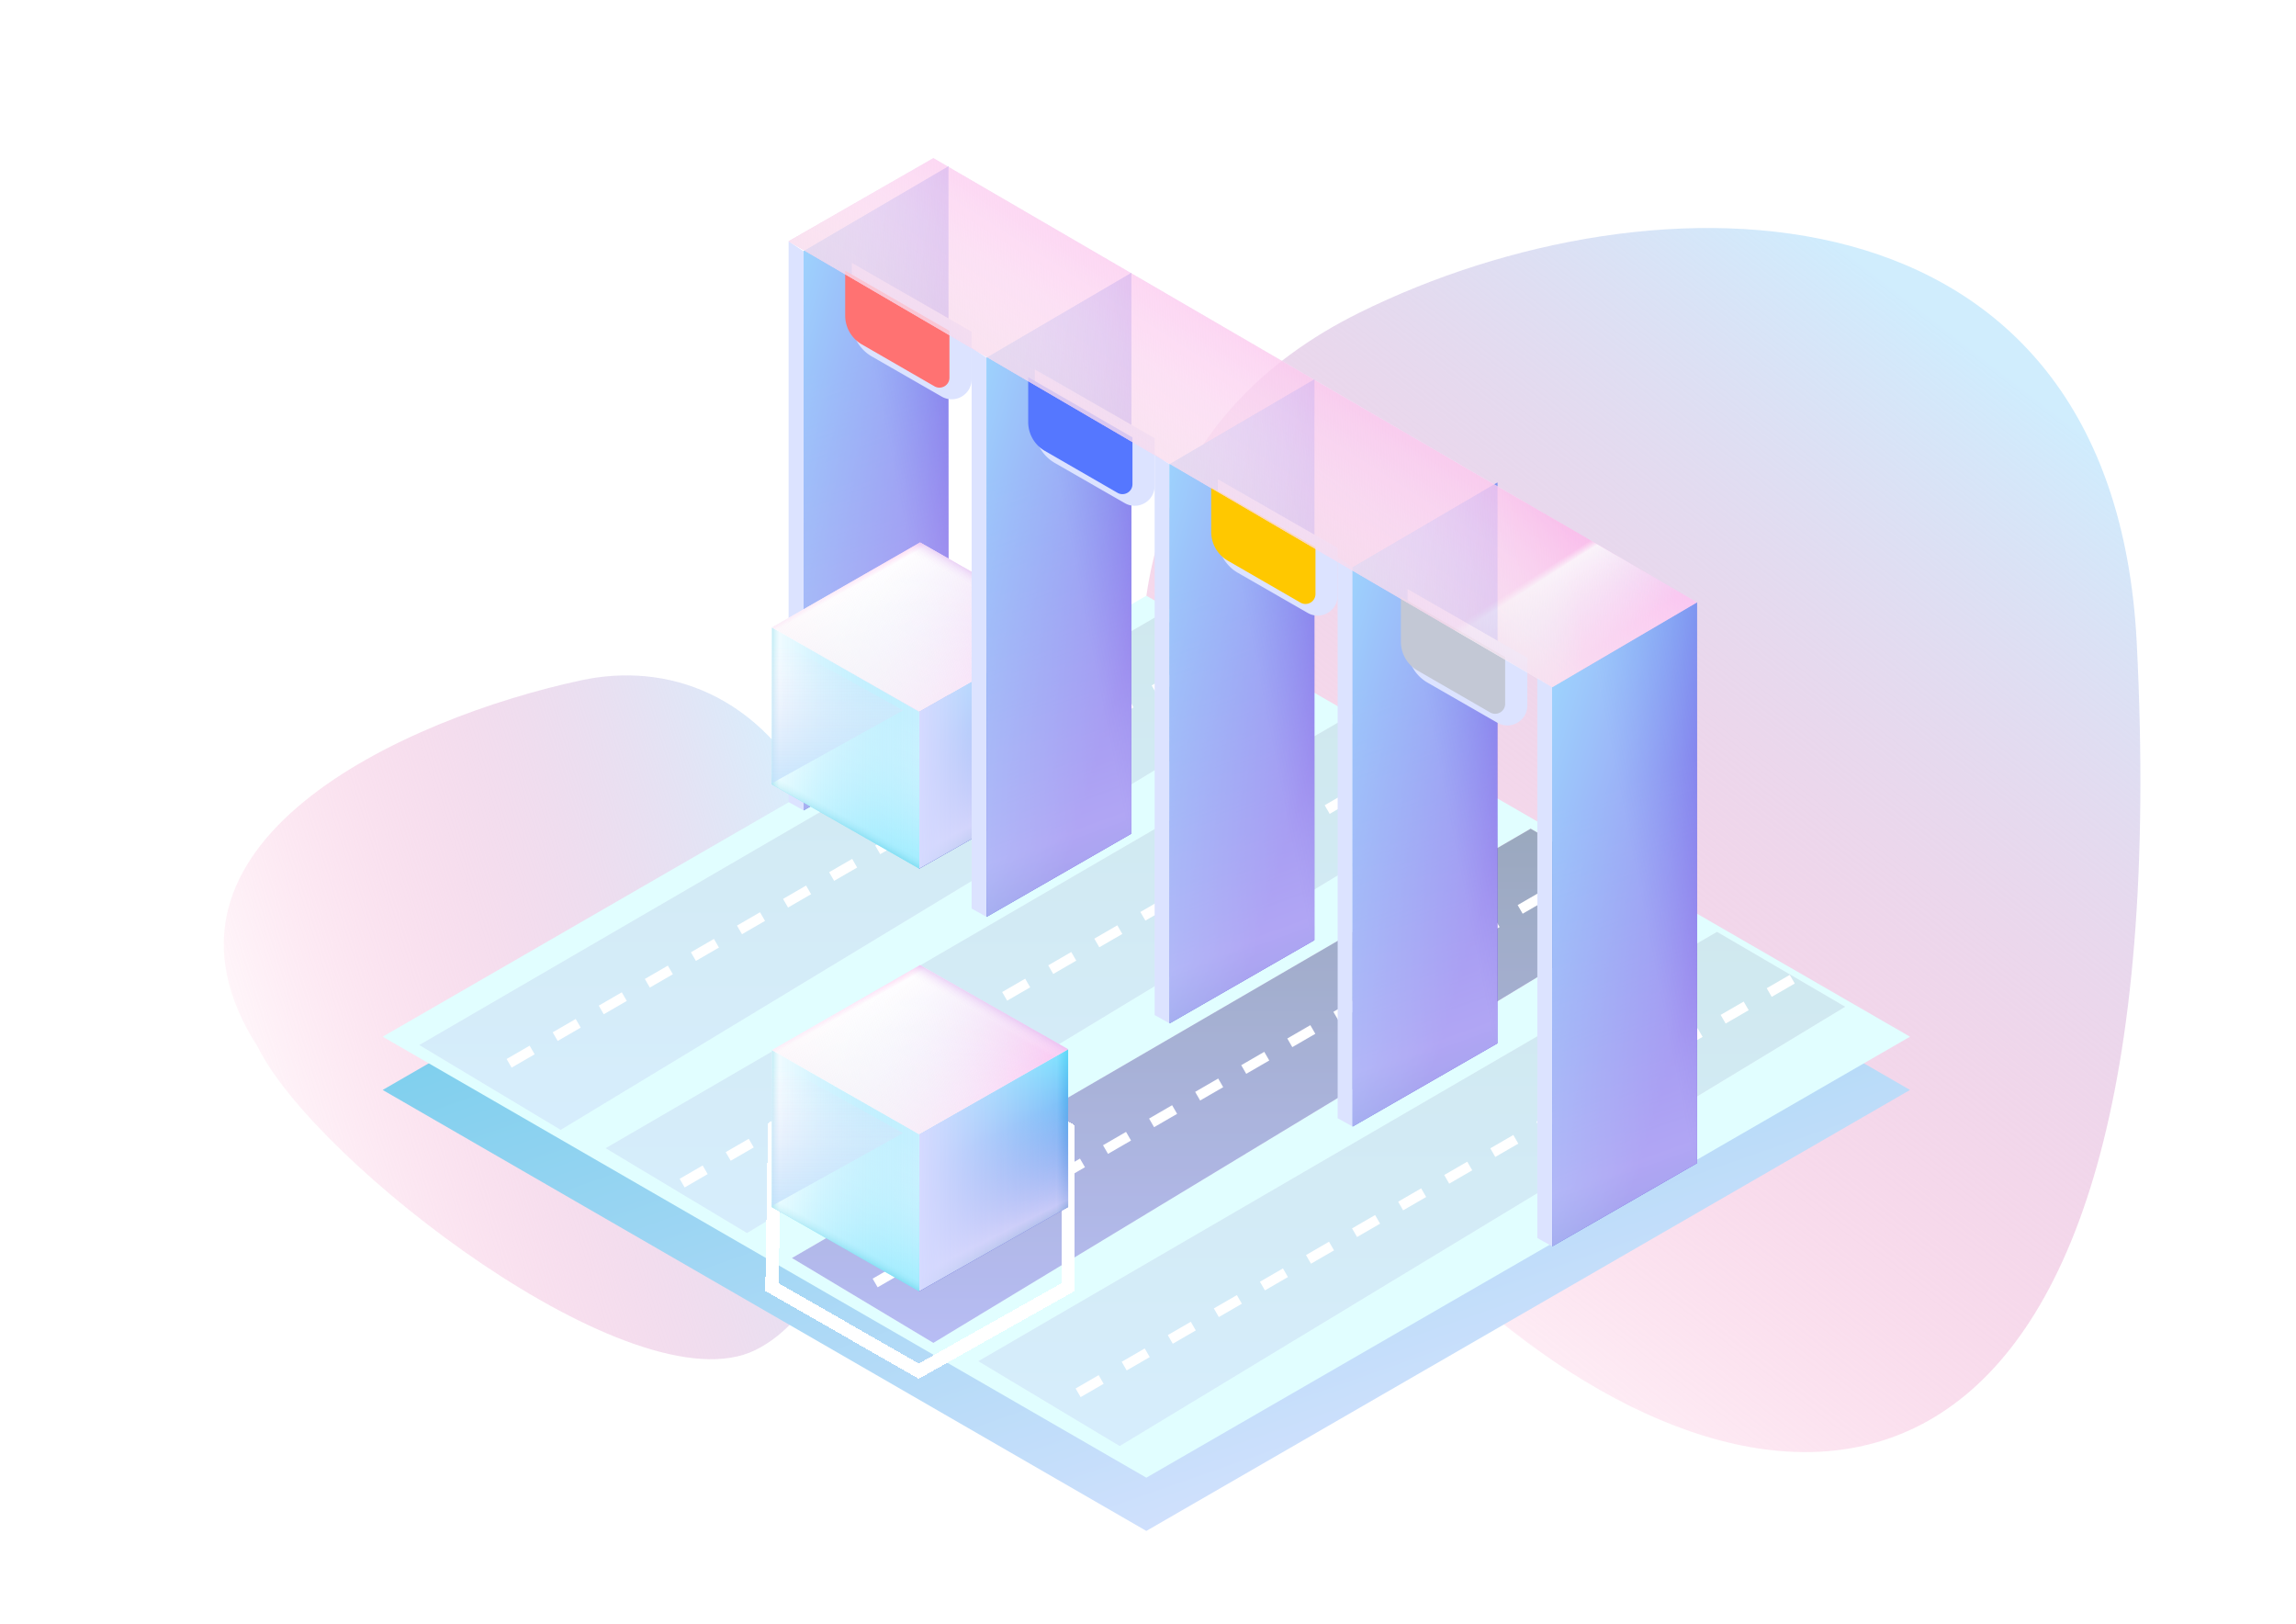 <svg xmlns="http://www.w3.org/2000/svg" width="690" height="488" fill="none"><g clip-path="url(#a)"><path fill="url(#b)" d="M226.993 405.66c-36.481 17.952-132.546-56.619-149.392-90.853-39.806-61.508 44.334-99.104 97.16-110.417 25.222-5.401 54.006 3.644 70.852 37.877 28.399 57.71 17.86 145.441-18.62 163.393Z"/><path fill="url(#c)" d="M642.146 193.256C635.002 51.231 497.33 50.012 408.524 93.954 168.27 212.836 669.576 738.565 642.146 193.256Z"/><path fill="url(#d)" d="M344.5 195 115 327.5 344.5 460 574 327.5 344.5 195Z"/><path fill="#E1FEFF" d="M344.5 179 115 311.5 344.5 444 574 311.5 344.5 179Z"/><g opacity=".8"><path fill="url(#e)" d="M460 249 238 378l42.5 25.5 218-132L460 249Z"/><path fill="url(#f)" d="M460 249 238 378l42.5 25.5 218-132L460 249Z"/><path fill="url(#g)" d="M460 249 238 378l42.5 25.5 218-132L460 249Z"/></g><g opacity=".2"><path fill="url(#h)" d="M348 185 126 314l42.5 25.5 218-132L348 185Z"/><path fill="url(#i)" d="M348 185 126 314l42.5 25.5 218-132L348 185Z"/><path fill="url(#j)" d="M348 185 126 314l42.5 25.5 218-132L348 185Z"/></g><g opacity=".2"><path fill="url(#k)" d="M516 280 294 409l42.5 25.5 218-132L516 280Z"/><path fill="url(#l)" d="M516 280 294 409l42.5 25.5 218-132L516 280Z"/><path fill="url(#m)" d="M516 280 294 409l42.5 25.5 218-132L516 280Z"/></g><g opacity=".2"><path fill="url(#n)" d="M404 216 182 345l42.5 25.5 218-132L404 216Z"/><path fill="url(#o)" d="M404 216 182 345l42.5 25.5 218-132L404 216Z"/><path fill="url(#p)" d="M404 216 182 345l42.5 25.5 218-132L404 216Z"/></g><path stroke="#fff" stroke-dasharray="8 8" stroke-width="3" d="M263 385.5 478 261M205 355.5 420 231M153 319.5 368 195M324 418.5 539 294"/><g filter="url(#q)"><path stroke="#fff" stroke-linecap="round" stroke-width="4" d="m232 362.734.774-48.071L276.5 290l44.5 25.266v47.468L276.113 388 232 362.734Z" shape-rendering="crispEdges"/></g><path fill="#DCE3FF" d="m462 203.5 4.5 3v168L462 372V203.5Z"/><path fill="url(#r)" d="M466.5 206.5 510 181v168.5l-43.5 25v-168Z"/><path fill="url(#s)" fill-opacity=".53" d="M466.5 206.5 510 181v168.5l-43.5 25v-168Z"/><path fill="url(#t)" fill-opacity=".62" d="M466.5 206.5 510 181v168.5l-43.5 25v-168Z"/><path fill="#DCE3FF" d="m237 72.5 4.5 3v168L237 241V72.5Z"/><path fill="url(#u)" d="M241.5 75.5 285 50v168.5l-43.5 25v-168Z"/><path fill="url(#v)" fill-opacity=".53" d="M241.5 75.5 285 50v168.5l-43.5 25v-168Z"/><path fill="url(#w)" fill-opacity=".62" d="M241.5 75.5 285 50v168.5l-43.5 25v-168Z"/><path fill="url(#x)" d="M321 235.674v-47.395l-44.754 25.548V261L321 235.674Z"/><path fill="url(#y)" d="M321 235.674v-47.395l-44.754 25.548V261L321 235.674Z"/><path fill="url(#z)" d="M321 235.674v-47.395l-44.754 25.548V261L321 235.674Z"/><path fill="url(#A)" d="M276.246 213.827V261L232 235.704v-47.173l44.246 25.296Z"/><path fill="url(#B)" d="M276.246 213.827V261L232 235.704v-47.173l44.246 25.296Z"/><path fill="url(#C)" d="M276.246 213.827V261L232 235.704v-47.173l44.246 25.296Z"/><path fill="url(#D)" d="M271.414 213.442 232 235.334V191.55l39.414 21.892Z" opacity=".78"/><path fill="url(#E)" d="M276.5 163 232 188.531l44.246 25.298L321 188.279 276.5 163Z"/><path fill="url(#F)" d="M276.5 163 232 188.531l44.246 25.298L321 188.279 276.5 163Z"/><path fill="url(#G)" d="M276.5 163 232 188.531l44.246 25.298L321 188.279 276.5 163Z"/><g filter="url(#H)"><path fill="#DCE3FF" d="m250 79 36 20.666v14.304c0 4.612-4.987 7.5-8.987 5.204l-20.987-12.049A11.997 11.997 0 0 1 250 96.718V79Z"/></g><g filter="url(#I)"><path fill="#FF7272" d="m251.999 82.336 31.333 18.07v14.07c0 2.308-2.499 3.752-4.499 2.598l-21.83-12.589a10 10 0 0 1-5.004-8.663V82.336Z"/></g><path fill="#DCE3FF" d="m292 104.5 4.5 3v168L292 273V104.5Z"/><path fill="url(#J)" d="M296.5 107.5 340 82v168.5l-43.5 25v-168Z"/><path fill="url(#K)" fill-opacity=".53" d="M296.5 107.5 340 82v168.5l-43.5 25v-168Z"/><path fill="url(#L)" fill-opacity=".62" d="M296.5 107.5 340 82v168.5l-43.5 25v-168Z"/><g filter="url(#M)"><path fill="#DCE3FF" d="m305 111 36 20.666v14.304c0 4.612-4.987 7.5-8.987 5.204l-20.987-12.049A11.998 11.998 0 0 1 305 128.718V111Z"/></g><g filter="url(#N)"><path fill="#57F" d="m306.999 114.336 31.333 18.07v14.07c0 2.308-2.499 3.752-4.499 2.598l-21.83-12.589a10 10 0 0 1-5.004-8.663v-13.486Z"/></g><path fill="#DCE3FF" d="m347 136.5 4.5 3v168L347 305V136.5Z"/><path fill="url(#O)" d="M351.5 139.5 395 114v168.5l-43.5 25v-168Z"/><path fill="url(#P)" fill-opacity=".53" d="M351.5 139.5 395 114v168.5l-43.5 25v-168Z"/><path fill="url(#Q)" fill-opacity=".62" d="M351.5 139.5 395 114v168.5l-43.5 25v-168Z"/><g filter="url(#R)"><path fill="#DCE3FF" d="m360 144 36 20.666v14.304c0 4.612-4.987 7.5-8.987 5.204l-20.987-12.049A11.998 11.998 0 0 1 360 161.718V144Z"/></g><g filter="url(#S)"><path fill="#FFC800" d="m361.999 147.336 31.333 18.07v14.07c0 2.308-2.499 3.752-4.499 2.598l-21.83-12.589a10 10 0 0 1-5.004-8.663v-13.486Z"/></g><path fill="#DCE3FF" d="m402 167.5 4.5 3v168L402 336V167.5Z"/><path fill="url(#T)" d="M406.5 170.5 450 145v168.5l-43.5 25v-168Z"/><path fill="url(#U)" fill-opacity=".53" d="M406.5 170.5 450 145v168.5l-43.5 25v-168Z"/><path fill="url(#V)" fill-opacity=".62" d="M406.5 170.5 450 145v168.5l-43.5 25v-168Z"/><path fill="url(#W)" d="M321 362.674v-47.395l-44.754 25.548V388L321 362.674Z"/><path fill="url(#X)" d="M321 362.674v-47.395l-44.754 25.548V388L321 362.674Z"/><path fill="url(#Y)" d="M321 362.674v-47.395l-44.754 25.548V388L321 362.674Z"/><path fill="url(#Z)" d="M276.246 340.827V388L232 362.704v-47.173l44.246 25.296Z"/><path fill="url(#aa)" d="M276.246 340.827V388L232 362.704v-47.173l44.246 25.296Z"/><path fill="url(#ab)" d="M276.246 340.827V388L232 362.704v-47.173l44.246 25.296Z"/><path fill="url(#ac)" d="M271.414 340.442 232 362.334V318.55l39.414 21.892Z" opacity=".78"/><path fill="url(#ad)" d="M276.5 290 232 315.531l44.246 25.298L321 315.279 276.5 290Z"/><path fill="url(#ae)" d="M276.5 290 232 315.531l44.246 25.298L321 315.279 276.5 290Z"/><path fill="url(#af)" d="M276.5 290 232 315.531l44.246 25.298L321 315.279 276.5 290Z"/><g filter="url(#ag)"><path fill="#DCE3FF" d="m417 177 36 20.666v14.304c0 4.612-4.987 7.5-8.987 5.204l-20.987-12.049A11.998 11.998 0 0 1 417 194.718V177Z"/></g><g filter="url(#ah)"><path fill="#C3C8D5" d="m418.999 180.336 31.333 18.07v14.07c0 2.308-2.498 3.752-4.498 2.598l-21.831-12.589a10.002 10.002 0 0 1-5.004-8.663v-13.486Z"/></g><g opacity=".8"><path fill="url(#ai)" d="M466.5 206.5 237 72.5l43.5-25L510 181l-43.5 25.5Z"/><path fill="url(#aj)" d="M466.5 206.5 237 72.5l43.5-25L510 181l-43.5 25.5Z"/><path fill="url(#ak)" d="M466.5 206.5 237 72.5l43.5-25L510 181l-43.5 25.5Z"/></g></g><defs><linearGradient id="b" x1="260.104" x2="63.197" y1="271.715" y2="333.494" gradientUnits="userSpaceOnUse"><stop stop-color="#CEEFFF"/><stop offset=".026" stop-color="#CFECFD" stop-opacity=".83"/><stop offset="1" stop-color="#FD71AF" stop-opacity=".01"/></linearGradient><linearGradient id="c" x1="580.66" x2="346.089" y1="83.371" y2="387.807" gradientUnits="userSpaceOnUse"><stop offset=".026" stop-color="#CFECFD" stop-opacity=".99"/><stop offset=".226" stop-color="#D9D3ED" stop-opacity=".788"/><stop offset="1" stop-color="#FD71AF" stop-opacity=".01"/></linearGradient><linearGradient id="d" x1="212.893" x2="399.552" y1="-58" y2="474.373" gradientUnits="userSpaceOnUse"><stop stop-color="#00B4D5"/><stop offset="1" stop-color="#DCE3FF"/></linearGradient><linearGradient id="e" x1="279.5" x2="451.857" y1="316" y2="294.657" gradientUnits="userSpaceOnUse"><stop offset=".198" stop-color="#F2FDFF"/><stop offset="1" stop-color="#FFBFF1"/></linearGradient><linearGradient id="f" x1="320.5" x2="375" y1="285.5" y2="382" gradientUnits="userSpaceOnUse"><stop stop-color="#FEAFE7" stop-opacity=".76"/><stop offset=".083" stop-color="#fff" stop-opacity=".917"/><stop offset="1" stop-color="#E2F7FB" stop-opacity="0"/></linearGradient><linearGradient id="g" x1="368.75" x2="368.75" y1="245.5" y2="405.5" gradientUnits="userSpaceOnUse"><stop stop-color="#8892AC"/><stop offset="1" stop-color="#ADACF2"/></linearGradient><linearGradient id="h" x1="167.5" x2="339.857" y1="252" y2="230.657" gradientUnits="userSpaceOnUse"><stop offset=".198" stop-color="#F2FDFF"/><stop offset="1" stop-color="#FFBFF1"/></linearGradient><linearGradient id="i" x1="208.5" x2="263" y1="221.5" y2="318" gradientUnits="userSpaceOnUse"><stop stop-color="#FEAFE7" stop-opacity=".76"/><stop offset=".083" stop-color="#fff" stop-opacity=".917"/><stop offset="1" stop-color="#E2F7FB" stop-opacity="0"/></linearGradient><linearGradient id="j" x1="256.75" x2="256.75" y1="181.5" y2="341.5" gradientUnits="userSpaceOnUse"><stop stop-color="#8892AC"/><stop offset="1" stop-color="#ADACF2"/></linearGradient><linearGradient id="k" x1="335.5" x2="507.857" y1="347" y2="325.657" gradientUnits="userSpaceOnUse"><stop offset=".198" stop-color="#F2FDFF"/><stop offset="1" stop-color="#FFBFF1"/></linearGradient><linearGradient id="l" x1="376.5" x2="431" y1="316.5" y2="413" gradientUnits="userSpaceOnUse"><stop stop-color="#FEAFE7" stop-opacity=".76"/><stop offset=".083" stop-color="#fff" stop-opacity=".917"/><stop offset="1" stop-color="#E2F7FB" stop-opacity="0"/></linearGradient><linearGradient id="m" x1="424.75" x2="424.75" y1="276.5" y2="436.5" gradientUnits="userSpaceOnUse"><stop stop-color="#8892AC"/><stop offset="1" stop-color="#ADACF2"/></linearGradient><linearGradient id="n" x1="223.5" x2="395.857" y1="283" y2="261.657" gradientUnits="userSpaceOnUse"><stop offset=".198" stop-color="#F2FDFF"/><stop offset="1" stop-color="#FFBFF1"/></linearGradient><linearGradient id="o" x1="264.5" x2="319" y1="252.5" y2="349" gradientUnits="userSpaceOnUse"><stop stop-color="#FEAFE7" stop-opacity=".76"/><stop offset=".083" stop-color="#fff" stop-opacity=".917"/><stop offset="1" stop-color="#E2F7FB" stop-opacity="0"/></linearGradient><linearGradient id="p" x1="312.75" x2="312.75" y1="212.5" y2="372.5" gradientUnits="userSpaceOnUse"><stop stop-color="#8892AC"/><stop offset="1" stop-color="#ADACF2"/></linearGradient><linearGradient id="r" x1="479.5" x2="551.253" y1="135.33" y2="156.984" gradientUnits="userSpaceOnUse"><stop offset=".002" stop-color="#44DCFE"/><stop offset="1" stop-color="#3500D5"/></linearGradient><linearGradient id="s" x1="517" x2="469.159" y1="374.5" y2="242.458" gradientUnits="userSpaceOnUse"><stop stop-color="#077393" stop-opacity=".86"/><stop offset=".228" stop-color="#fff" stop-opacity=".6"/><stop offset="1" stop-color="#8CE0F0" stop-opacity="0"/></linearGradient><linearGradient id="t" x1="542" x2="466.5" y1="122" y2="136.991" gradientUnits="userSpaceOnUse"><stop stop-color="#0081A7" stop-opacity="0"/><stop offset=".209" stop-color="#EAEDFF" stop-opacity=".38"/><stop offset="1" stop-color="#D5DAFF"/></linearGradient><linearGradient id="u" x1="254.5" x2="326.253" y1="4.33" y2="25.983" gradientUnits="userSpaceOnUse"><stop offset=".002" stop-color="#44DCFE"/><stop offset="1" stop-color="#3500D5"/></linearGradient><linearGradient id="v" x1="292" x2="244.159" y1="243.5" y2="111.458" gradientUnits="userSpaceOnUse"><stop stop-color="#077393" stop-opacity=".86"/><stop offset=".228" stop-color="#fff" stop-opacity=".6"/><stop offset="1" stop-color="#8CE0F0" stop-opacity="0"/></linearGradient><linearGradient id="w" x1="317" x2="241.5" y1="-9" y2="5.991" gradientUnits="userSpaceOnUse"><stop stop-color="#0081A7" stop-opacity="0"/><stop offset=".209" stop-color="#EAEDFF" stop-opacity=".38"/><stop offset="1" stop-color="#D5DAFF"/></linearGradient><linearGradient id="x" x1="321" x2="335.667" y1="188.531" y2="249.373" gradientUnits="userSpaceOnUse"><stop offset=".002" stop-color="#44DCFE"/><stop offset="1" stop-color="#3500D5"/></linearGradient><linearGradient id="y" x1="301.42" x2="285.666" y1="252.193" y2="220.857" gradientUnits="userSpaceOnUse"><stop stop-color="#077393" stop-opacity=".86"/><stop offset=".228" stop-color="#fff" stop-opacity=".6"/><stop offset="1" stop-color="#8CE0F0" stop-opacity="0"/></linearGradient><linearGradient id="z" x1="328.628" x2="276.246" y1="189.034" y2="189.034" gradientUnits="userSpaceOnUse"><stop stop-color="#0081A7" stop-opacity="0"/><stop offset=".209" stop-color="#EAEDFF" stop-opacity=".38"/><stop offset="1" stop-color="#D5DAFF"/></linearGradient><linearGradient id="A" x1="232" x2="228.047" y1="191.299" y2="261.886" gradientUnits="userSpaceOnUse"><stop offset=".002" stop-color="#fff"/><stop offset="1" stop-color="#5DE5FE"/></linearGradient><linearGradient id="B" x1="258.7" x2="278.224" y1="252.948" y2="218.8" gradientUnits="userSpaceOnUse"><stop stop-color="#57CEE4"/><stop offset=".109" stop-color="#fff" stop-opacity=".519"/><stop offset="1" stop-color="#DEF7FF"/></linearGradient><linearGradient id="C" x1="229.966" x2="278.026" y1="226.527" y2="226.527" gradientUnits="userSpaceOnUse"><stop stop-color="#7BD4E6"/><stop offset=".088" stop-color="#fff" stop-opacity=".51"/><stop offset="1" stop-color="#32C8FC" stop-opacity=".13"/></linearGradient><linearGradient id="D" x1="251.707" x2="251.707" y1="191.55" y2="235.334" gradientUnits="userSpaceOnUse"><stop offset=".05" stop-color="#F0DFF8" stop-opacity="0"/><stop offset="1" stop-color="#C2E0FC"/></linearGradient><linearGradient id="E" x1="232" x2="319.628" y1="188.415" y2="177.449" gradientUnits="userSpaceOnUse"><stop offset=".198" stop-color="#F2FDFF"/><stop offset="1" stop-color="#FFBFF1"/></linearGradient><linearGradient id="F" x1="252.851" x2="280.13" y1="173.065" y2="221.875" gradientUnits="userSpaceOnUse"><stop stop-color="#FEAFE7" stop-opacity=".76"/><stop offset=".083" stop-color="#fff" stop-opacity=".917"/><stop offset="1" stop-color="#E2F7FB" stop-opacity="0"/></linearGradient><linearGradient id="G" x1="303.2" x2="255.901" y1="172.814" y2="257.535" gradientUnits="userSpaceOnUse"><stop stop-color="#BB66E1"/><stop offset=".094" stop-color="#fff" stop-opacity="0"/><stop offset=".969" stop-color="#F8DBEC"/></linearGradient><linearGradient id="J" x1="309.5" x2="381.253" y1="36.33" y2="57.983" gradientUnits="userSpaceOnUse"><stop offset=".002" stop-color="#44DCFE"/><stop offset="1" stop-color="#3500D5"/></linearGradient><linearGradient id="K" x1="347" x2="299.159" y1="275.5" y2="143.458" gradientUnits="userSpaceOnUse"><stop stop-color="#077393" stop-opacity=".86"/><stop offset=".228" stop-color="#fff" stop-opacity=".6"/><stop offset="1" stop-color="#8CE0F0" stop-opacity="0"/></linearGradient><linearGradient id="L" x1="372" x2="296.5" y1="23" y2="37.991" gradientUnits="userSpaceOnUse"><stop stop-color="#0081A7" stop-opacity="0"/><stop offset=".209" stop-color="#EAEDFF" stop-opacity=".38"/><stop offset="1" stop-color="#D5DAFF"/></linearGradient><linearGradient id="O" x1="364.5" x2="436.253" y1="68.33" y2="89.984" gradientUnits="userSpaceOnUse"><stop offset=".002" stop-color="#44DCFE"/><stop offset="1" stop-color="#3500D5"/></linearGradient><linearGradient id="P" x1="402" x2="354.159" y1="307.5" y2="175.458" gradientUnits="userSpaceOnUse"><stop stop-color="#077393" stop-opacity=".86"/><stop offset=".228" stop-color="#fff" stop-opacity=".6"/><stop offset="1" stop-color="#8CE0F0" stop-opacity="0"/></linearGradient><linearGradient id="Q" x1="427" x2="351.5" y1="55" y2="69.991" gradientUnits="userSpaceOnUse"><stop stop-color="#0081A7" stop-opacity="0"/><stop offset=".209" stop-color="#EAEDFF" stop-opacity=".38"/><stop offset="1" stop-color="#D5DAFF"/></linearGradient><linearGradient id="T" x1="419.5" x2="491.253" y1="99.33" y2="120.984" gradientUnits="userSpaceOnUse"><stop offset=".002" stop-color="#44DCFE"/><stop offset="1" stop-color="#3500D5"/></linearGradient><linearGradient id="U" x1="457" x2="409.159" y1="338.5" y2="206.458" gradientUnits="userSpaceOnUse"><stop stop-color="#077393" stop-opacity=".86"/><stop offset=".228" stop-color="#fff" stop-opacity=".6"/><stop offset="1" stop-color="#8CE0F0" stop-opacity="0"/></linearGradient><linearGradient id="V" x1="482" x2="406.5" y1="86" y2="100.991" gradientUnits="userSpaceOnUse"><stop stop-color="#0081A7" stop-opacity="0"/><stop offset=".209" stop-color="#EAEDFF" stop-opacity=".38"/><stop offset="1" stop-color="#D5DAFF"/></linearGradient><linearGradient id="W" x1="321" x2="335.667" y1="315.531" y2="376.373" gradientUnits="userSpaceOnUse"><stop offset=".002" stop-color="#44DCFE"/><stop offset="1" stop-color="#3500D5"/></linearGradient><linearGradient id="X" x1="301.42" x2="285.666" y1="379.193" y2="347.857" gradientUnits="userSpaceOnUse"><stop stop-color="#077393" stop-opacity=".86"/><stop offset=".228" stop-color="#fff" stop-opacity=".6"/><stop offset="1" stop-color="#8CE0F0" stop-opacity="0"/></linearGradient><linearGradient id="Y" x1="328.628" x2="276.246" y1="316.034" y2="316.034" gradientUnits="userSpaceOnUse"><stop stop-color="#0081A7" stop-opacity="0"/><stop offset=".209" stop-color="#EAEDFF" stop-opacity=".38"/><stop offset="1" stop-color="#D5DAFF"/></linearGradient><linearGradient id="Z" x1="232" x2="228.047" y1="318.299" y2="388.886" gradientUnits="userSpaceOnUse"><stop offset=".002" stop-color="#fff"/><stop offset="1" stop-color="#5DE5FE"/></linearGradient><linearGradient id="aa" x1="258.7" x2="278.224" y1="379.948" y2="345.8" gradientUnits="userSpaceOnUse"><stop stop-color="#57CEE4"/><stop offset=".109" stop-color="#fff" stop-opacity=".519"/><stop offset="1" stop-color="#DEF7FF"/></linearGradient><linearGradient id="ab" x1="229.966" x2="278.026" y1="353.527" y2="353.527" gradientUnits="userSpaceOnUse"><stop stop-color="#7BD4E6"/><stop offset=".088" stop-color="#fff" stop-opacity=".51"/><stop offset="1" stop-color="#32C8FC" stop-opacity=".13"/></linearGradient><linearGradient id="ac" x1="251.707" x2="251.707" y1="318.55" y2="362.334" gradientUnits="userSpaceOnUse"><stop offset=".05" stop-color="#F0DFF8" stop-opacity="0"/><stop offset="1" stop-color="#C2E0FC"/></linearGradient><linearGradient id="ad" x1="232" x2="319.628" y1="315.415" y2="304.449" gradientUnits="userSpaceOnUse"><stop offset=".198" stop-color="#F2FDFF"/><stop offset="1" stop-color="#FFBFF1"/></linearGradient><linearGradient id="ae" x1="252.851" x2="280.13" y1="300.065" y2="348.875" gradientUnits="userSpaceOnUse"><stop stop-color="#FEAFE7" stop-opacity=".76"/><stop offset=".083" stop-color="#fff" stop-opacity=".917"/><stop offset="1" stop-color="#E2F7FB" stop-opacity="0"/></linearGradient><linearGradient id="af" x1="303.2" x2="255.901" y1="299.814" y2="384.535" gradientUnits="userSpaceOnUse"><stop stop-color="#BB66E1"/><stop offset=".094" stop-color="#fff" stop-opacity="0"/><stop offset=".969" stop-color="#F8DBEC"/></linearGradient><linearGradient id="ai" x1="450" x2="475.632" y1="194.75" y2="191.677" gradientUnits="userSpaceOnUse"><stop offset=".198" stop-color="#F2FDFF"/><stop offset="1" stop-color="#FFBFF1"/></linearGradient><linearGradient id="aj" x1="449.5" x2="464.854" y1="180.5" y2="204.453" gradientUnits="userSpaceOnUse"><stop stop-color="#FEAFE7" stop-opacity=".76"/><stop offset=".083" stop-color="#fff" stop-opacity=".917"/><stop offset="1" stop-color="#E2F7FB" stop-opacity="0"/></linearGradient><linearGradient id="ak" x1="492" x2="455.16" y1="157" y2="214.676" gradientUnits="userSpaceOnUse"><stop stop-color="#BB66E1"/><stop offset=".094" stop-color="#fff" stop-opacity="0"/><stop offset=".969" stop-color="#F8DBEC"/></linearGradient><filter id="q" width="145.019" height="154.598" x="203.981" y="285.702" color-interpolation-filters="sRGB" filterUnits="userSpaceOnUse"><feFlood flood-opacity="0" result="BackgroundImageFix"/><feColorMatrix in="SourceAlpha" result="hardAlpha" values="0 0 0 0 0 0 0 0 0 0 0 0 0 0 0 0 0 0 127 0"/><feOffset dy="24"/><feGaussianBlur stdDeviation="13"/><feComposite in2="hardAlpha" operator="out"/><feColorMatrix values="0 0 0 0 0.514 0 0 0 0 0.538 0 0 0 0 0.988 0 0 0 1 0"/><feBlend in2="BackgroundImageFix" result="effect1_dropShadow_4547_100601"/><feBlend in="SourceGraphic" in2="effect1_dropShadow_4547_100601" result="shape"/></filter><filter id="H" width="42" height="40.979" x="250" y="79" color-interpolation-filters="sRGB" filterUnits="userSpaceOnUse"><feFlood flood-opacity="0" result="BackgroundImageFix"/><feColorMatrix in="SourceAlpha" result="hardAlpha" values="0 0 0 0 0 0 0 0 0 0 0 0 0 0 0 0 0 0 127 0"/><feOffset dx="6"/><feComposite in2="hardAlpha" operator="out"/><feColorMatrix values="0 0 0 0 0.529 0 0 0 0 0.569 0 0 0 0 0.671 0 0 0 1 0"/><feBlend in2="BackgroundImageFix" result="effect1_dropShadow_4547_100601"/><feBlend in="SourceGraphic" in2="effect1_dropShadow_4547_100601" result="shape"/></filter><filter id="I" width="31.334" height="35.145" x="251.999" y="82.336" color-interpolation-filters="sRGB" filterUnits="userSpaceOnUse"><feFlood flood-opacity="0" result="BackgroundImageFix"/><feBlend in="SourceGraphic" in2="BackgroundImageFix" result="shape"/><feColorMatrix in="SourceAlpha" result="hardAlpha" values="0 0 0 0 0 0 0 0 0 0 0 0 0 0 0 0 0 0 127 0"/><feOffset dx="2" dy="-1"/><feComposite in2="hardAlpha" k2="-1" k3="1" operator="arithmetic"/><feColorMatrix values="0 0 0 0 0 0 0 0 0 0 0 0 0 0 0 0 0 0 0.25 0"/><feBlend in2="shape" result="effect1_innerShadow_4547_100601"/></filter><filter id="M" width="42" height="40.979" x="305" y="111" color-interpolation-filters="sRGB" filterUnits="userSpaceOnUse"><feFlood flood-opacity="0" result="BackgroundImageFix"/><feColorMatrix in="SourceAlpha" result="hardAlpha" values="0 0 0 0 0 0 0 0 0 0 0 0 0 0 0 0 0 0 127 0"/><feOffset dx="6"/><feComposite in2="hardAlpha" operator="out"/><feColorMatrix values="0 0 0 0 0.529 0 0 0 0 0.569 0 0 0 0 0.671 0 0 0 1 0"/><feBlend in2="BackgroundImageFix" result="effect1_dropShadow_4547_100601"/><feBlend in="SourceGraphic" in2="effect1_dropShadow_4547_100601" result="shape"/></filter><filter id="N" width="31.334" height="35.145" x="306.999" y="114.336" color-interpolation-filters="sRGB" filterUnits="userSpaceOnUse"><feFlood flood-opacity="0" result="BackgroundImageFix"/><feBlend in="SourceGraphic" in2="BackgroundImageFix" result="shape"/><feColorMatrix in="SourceAlpha" result="hardAlpha" values="0 0 0 0 0 0 0 0 0 0 0 0 0 0 0 0 0 0 127 0"/><feOffset dx="2" dy="-1"/><feComposite in2="hardAlpha" k2="-1" k3="1" operator="arithmetic"/><feColorMatrix values="0 0 0 0 0 0 0 0 0 0 0 0 0 0 0 0 0 0 0.25 0"/><feBlend in2="shape" result="effect1_innerShadow_4547_100601"/></filter><filter id="R" width="42" height="40.979" x="360" y="144" color-interpolation-filters="sRGB" filterUnits="userSpaceOnUse"><feFlood flood-opacity="0" result="BackgroundImageFix"/><feColorMatrix in="SourceAlpha" result="hardAlpha" values="0 0 0 0 0 0 0 0 0 0 0 0 0 0 0 0 0 0 127 0"/><feOffset dx="6"/><feComposite in2="hardAlpha" operator="out"/><feColorMatrix values="0 0 0 0 0.529 0 0 0 0 0.569 0 0 0 0 0.671 0 0 0 1 0"/><feBlend in2="BackgroundImageFix" result="effect1_dropShadow_4547_100601"/><feBlend in="SourceGraphic" in2="effect1_dropShadow_4547_100601" result="shape"/></filter><filter id="S" width="31.334" height="35.145" x="361.999" y="147.336" color-interpolation-filters="sRGB" filterUnits="userSpaceOnUse"><feFlood flood-opacity="0" result="BackgroundImageFix"/><feBlend in="SourceGraphic" in2="BackgroundImageFix" result="shape"/><feColorMatrix in="SourceAlpha" result="hardAlpha" values="0 0 0 0 0 0 0 0 0 0 0 0 0 0 0 0 0 0 127 0"/><feOffset dx="2" dy="-1"/><feComposite in2="hardAlpha" k2="-1" k3="1" operator="arithmetic"/><feColorMatrix values="0 0 0 0 0 0 0 0 0 0 0 0 0 0 0 0 0 0 0.25 0"/><feBlend in2="shape" result="effect1_innerShadow_4547_100601"/></filter><filter id="ag" width="42" height="40.979" x="417" y="177" color-interpolation-filters="sRGB" filterUnits="userSpaceOnUse"><feFlood flood-opacity="0" result="BackgroundImageFix"/><feColorMatrix in="SourceAlpha" result="hardAlpha" values="0 0 0 0 0 0 0 0 0 0 0 0 0 0 0 0 0 0 127 0"/><feOffset dx="6"/><feComposite in2="hardAlpha" operator="out"/><feColorMatrix values="0 0 0 0 0.529 0 0 0 0 0.569 0 0 0 0 0.671 0 0 0 1 0"/><feBlend in2="BackgroundImageFix" result="effect1_dropShadow_4547_100601"/><feBlend in="SourceGraphic" in2="effect1_dropShadow_4547_100601" result="shape"/></filter><filter id="ah" width="31.333" height="35.145" x="418.999" y="180.336" color-interpolation-filters="sRGB" filterUnits="userSpaceOnUse"><feFlood flood-opacity="0" result="BackgroundImageFix"/><feBlend in="SourceGraphic" in2="BackgroundImageFix" result="shape"/><feColorMatrix in="SourceAlpha" result="hardAlpha" values="0 0 0 0 0 0 0 0 0 0 0 0 0 0 0 0 0 0 127 0"/><feOffset dx="2" dy="-1"/><feComposite in2="hardAlpha" k2="-1" k3="1" operator="arithmetic"/><feColorMatrix values="0 0 0 0 0 0 0 0 0 0 0 0 0 0 0 0 0 0 0.25 0"/><feBlend in2="shape" result="effect1_innerShadow_4547_100601"/></filter><clipPath id="a"><path fill="#fff" d="M0 0h690v488H0z"/></clipPath></defs></svg>
